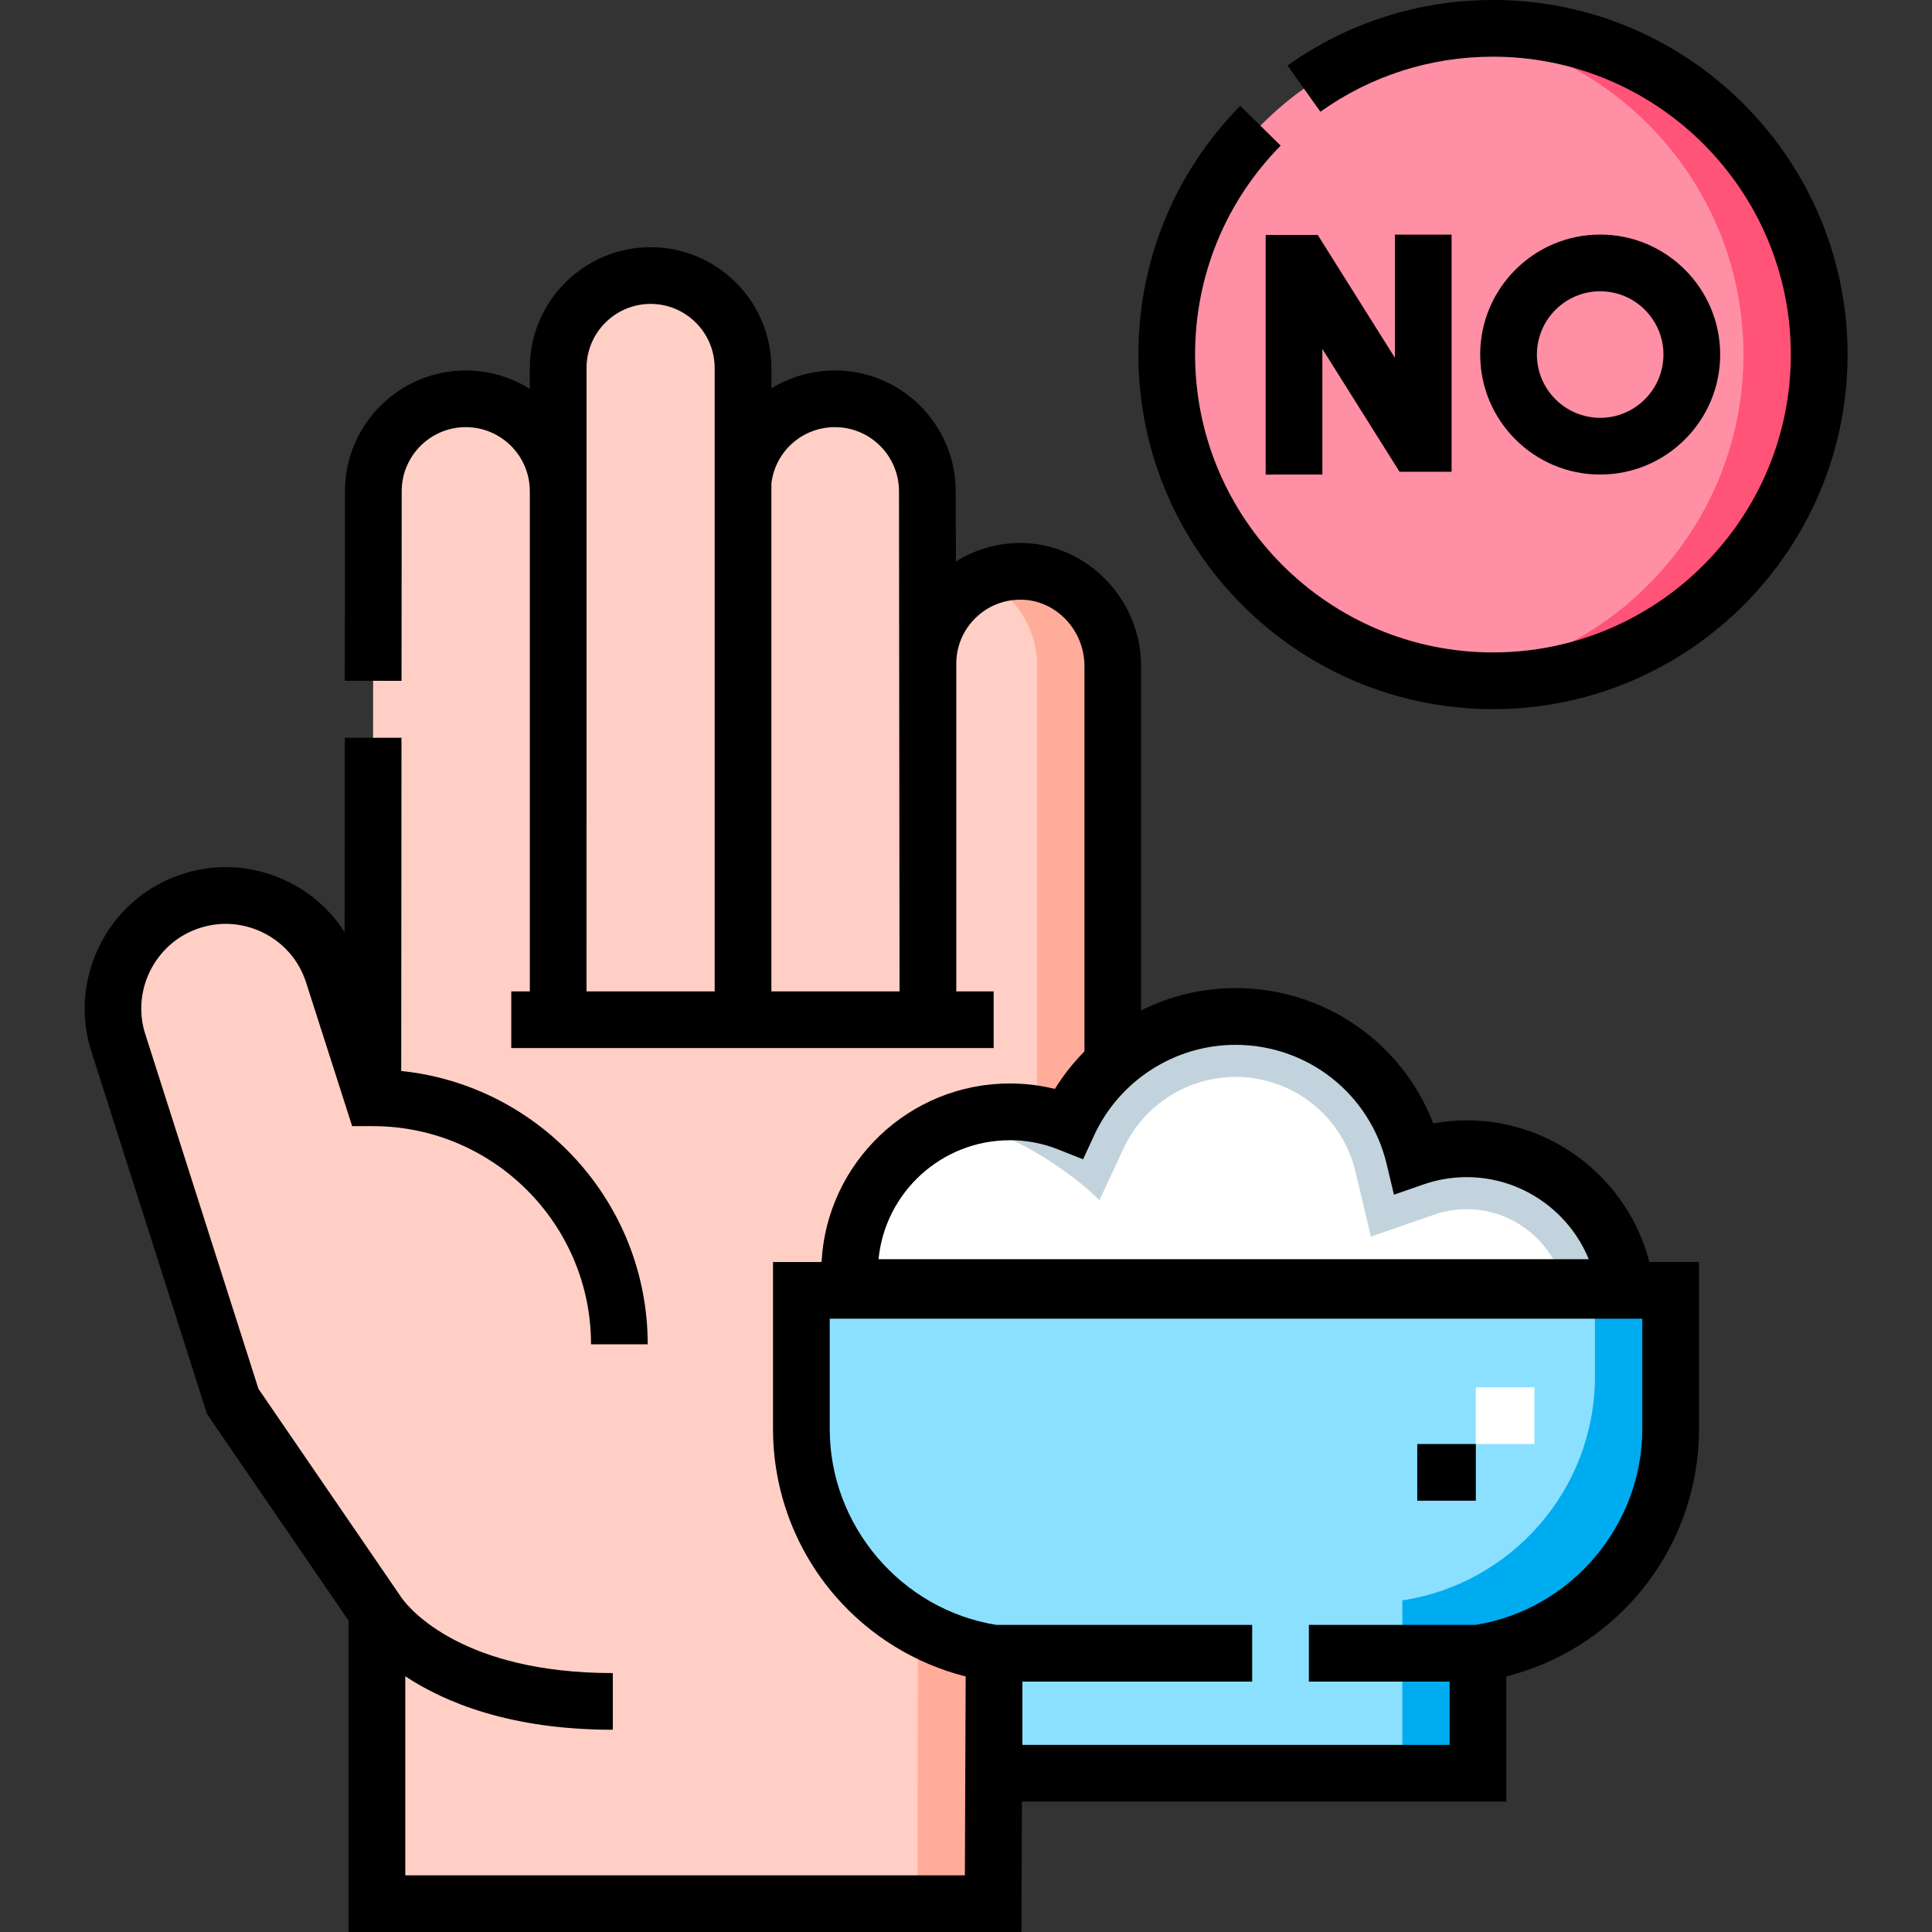 <svg fill="none" height="56" viewBox="0 0 56 56" width="56" xmlns="http://www.w3.org/2000/svg" xmlns:xlink="http://www.w3.org/1999/xlink"><rect x="0" y="0" width="56" height="56" fill="#333333" stroke="none"/><clipPath id="a"><path d="m0 0h56v56h-56z"/></clipPath><g clip-path="url(#a)"><path d="m29.671 16.562c-1.524-.054-2.777 1.165-2.777 2.677l-.015-5.001c0-1.48-1.2-2.679-2.679-2.679-1.384 0-2.523 1.05-2.664 2.397v-3.29c0-1.48-1.2-2.679-2.679-2.679s-2.679 1.2-2.679 2.679v3.572c0-1.48-1.2-2.679-2.679-2.679s-2.679 1.2-2.679 2.679l-.016 17.582-1.151-3.591c-.571-1.781-2.517-2.721-4.268-2.061-1.596.602-2.461 2.33-1.986 3.969l3.344 10.484 4.18 6.103v8.455h17.861l.015-8.216 3.453-5.299v-22.36c0-1.453-1.129-2.69-2.581-2.741z" fill="#ffcfc5"/><path d="m29.672 16.562c-.429-.015-.836.07-1.2.235.944.432 1.59 1.408 1.59 2.507v22.36l-3.453 5.299-.015 8.216h2.191l.015-8.216 3.453-5.299v-22.36c-0-1.453-1.13-2.69-2.581-2.741z" fill="#ffac9a"/><path d="m23.227 37.402v4.019c0 3.294 2.423 6.022 5.584 6.5v3.478h14.027v-3.478c3.161-.477 5.584-3.205 5.584-6.5v-4.019z" fill="#8ce0ff"/><path d="m46.231 37.402v2.485c0 3.294-2.423 6.022-5.584 6.5v5.012h2.191v-3.478c3.161-.477 5.584-3.205 5.584-6.5v-4.019z" fill="#00acf0"/><path d="m47.113 37.319c-.303-2.271-2.246-4.022-4.599-4.022-.533 0-1.045.091-1.522.256-.558-2.346-2.666-4.091-5.183-4.091-2.143 0-3.99 1.266-4.836 3.091-.528-.209-1.104-.325-1.706-.325-2.563 0-4.641 2.078-4.641 4.641 0 .152.008.302.022.451z" fill="#fff"/><path d="m42.514 33.297c-.533 0-1.045.091-1.522.256-.558-2.346-2.666-4.091-5.183-4.091-2.143 0-3.99 1.266-4.836 3.091-.528-.209-1.104-.325-1.706-.325-.49 0-.962.076-1.405.217 2.591.831 4.006 2.347 4.006 2.347l.696-1.502c.585-1.26 1.859-2.075 3.246-2.075 1.663 0 3.093 1.128 3.478 2.744l.449 1.885 1.831-.635c.305-.106.624-.16.947-.16 1.407 0 2.612 1.024 2.846 2.4v.356h1.753v-.486c-.303-2.271-2.246-4.022-4.599-4.022z" fill="#c2d3dd"/><path d="m43.272 19.733c5.222 0 9.456-4.234 9.456-9.456s-4.234-9.456-9.456-9.456-9.456 4.234-9.456 9.456 4.234 9.456 9.456 9.456z" fill="#ff8fa5"/><path d="m43.271.822c-.371 0-.736.024-1.096.065 4.706.543 8.36 4.539 8.36 9.391s-3.654 8.847-8.36 9.391c.36.042.725.065 1.096.065 5.222 0 9.456-4.234 9.456-9.456 0-5.222-4.234-9.456-9.456-9.456z" fill="#ff5377"/><g fill="#000"><path d="m42.515 32.475c-.327 0-.651.029-.971.087-.905-2.346-3.157-3.922-5.734-3.922-.966 0-1.899.23-2.735.647v-9.983c0-1.898-1.514-3.497-3.374-3.563-.716-.025-1.404.162-1.993.535l-.006-2.037c0-1.93-1.571-3.501-3.501-3.501-.674 0-1.306.189-1.842.52v-.592c0-1.93-1.571-3.501-3.501-3.501-1.93 0-3.501 1.57-3.501 3.501v.606c-.539-.338-1.175-.534-1.857-.534-1.93 0-3.501 1.57-3.501 3.5l-.005 5.495 1.644.001.005-5.496c0-1.024.833-1.857 1.857-1.857 1.024 0 1.857.833 1.857 1.857v14.498h-.538v1.643h13.982v-1.643h-1.083v-9.497c0-.509.202-.983.568-1.337.366-.353.849-.537 1.358-.519.986.035 1.789.897 1.789 1.92v11.172c-.323.327-.612.691-.857 1.088-.426-.105-.864-.158-1.307-.158-2.916 0-5.305 2.296-5.456 5.175h-1.407v4.841c0 1.781.642 3.501 1.808 4.845.997 1.149 2.318 1.959 3.776 2.327l-.023 5.764h-16.22v-5.769c1.157.765 3.062 1.55 6.015 1.55v-1.643c-4.34 0-5.878-1.846-6.111-2.166l-4.16-6.073-3.304-10.357c-.347-1.216.306-2.515 1.49-2.961.634-.239 1.318-.209 1.929.086.61.294 1.06.812 1.267 1.457l1.334 4.161h.6c3.487 0 6.324 2.837 6.324 6.324h1.643c0-4.115-3.137-7.51-7.145-7.923l.008-9.658-1.643-.001-.005 5.637c-.402-.632-.973-1.141-1.668-1.477-1.019-.492-2.164-.543-3.223-.144-1.984.748-3.075 2.93-2.485 4.966l3.387 10.62 4.105 5.992v9.022h19.501l.015-3.78h14.041v-3.628c1.458-.368 2.78-1.178 3.776-2.327 1.166-1.343 1.808-3.064 1.808-4.845v-4.841h-1.44c-.61-2.38-2.78-4.105-5.29-4.105zm-25.514-21.809c0-1.024.833-1.857 1.857-1.857s1.857.833 1.857 1.857v18.07h-3.715zm9.073 18.07h-3.715v-14.724c.113-.932.899-1.631 1.842-1.631 1.024 0 1.857.833 1.857 1.86zm3.194 4.313c.483 0 .956.09 1.404.268l.721.286.326-.704c.737-1.588 2.342-2.614 4.091-2.614 2.096 0 3.899 1.423 4.384 3.46l.21.884.858-.298c.404-.14.825-.211 1.252-.211 1.577 0 2.963.974 3.537 2.379h-20.586c.187-1.933 1.821-3.448 3.802-3.448zm18.334 8.372c0 2.804-2.074 5.235-4.833 5.678h-4.831v1.643h4.08v1.834h-12.384v-1.834h6.661v-1.643h-7.412c-2.759-.443-4.833-2.874-4.833-5.678v-3.197h23.553v3.197z"/><path d="m43.274 0c-2.15 0-4.21.657-5.955 1.9l.953 1.339c1.466-1.044 3.195-1.596 5.002-1.596 4.761 0 8.634 3.873 8.634 8.634 0 4.761-3.873 8.634-8.634 8.634-4.761 0-8.634-3.873-8.634-8.634 0-2.28.881-4.431 2.48-6.056l-1.171-1.153c-1.904 1.934-2.952 4.495-2.952 7.209 0 5.667 4.611 10.278 10.278 10.278s10.278-4.611 10.278-10.278c0-5.667-4.611-10.278-10.278-10.278z"/><path d="m38.329 13.755v-3.642l2.237 3.561h1.509v-6.874h-1.643v3.571l-2.237-3.561-1.509-0v6.946z"/><path d="m46.382 13.755c1.918 0 3.478-1.56 3.478-3.478 0-1.918-1.56-3.478-3.478-3.478-1.918 0-3.478 1.56-3.478 3.478 0 1.918 1.56 3.478 3.478 3.478zm0-5.312c1.011 0 1.834.823 1.834 1.834 0 1.011-.823 1.834-1.834 1.834-1.011 0-1.834-.823-1.834-1.834 0-1.011.823-1.834 1.834-1.834z"/><path d="m41.08 41.856h1.698v1.643h-1.698z"/></g><path d="m42.777 40.212h1.698v1.643h-1.698z" fill="#fff"/></g></svg>